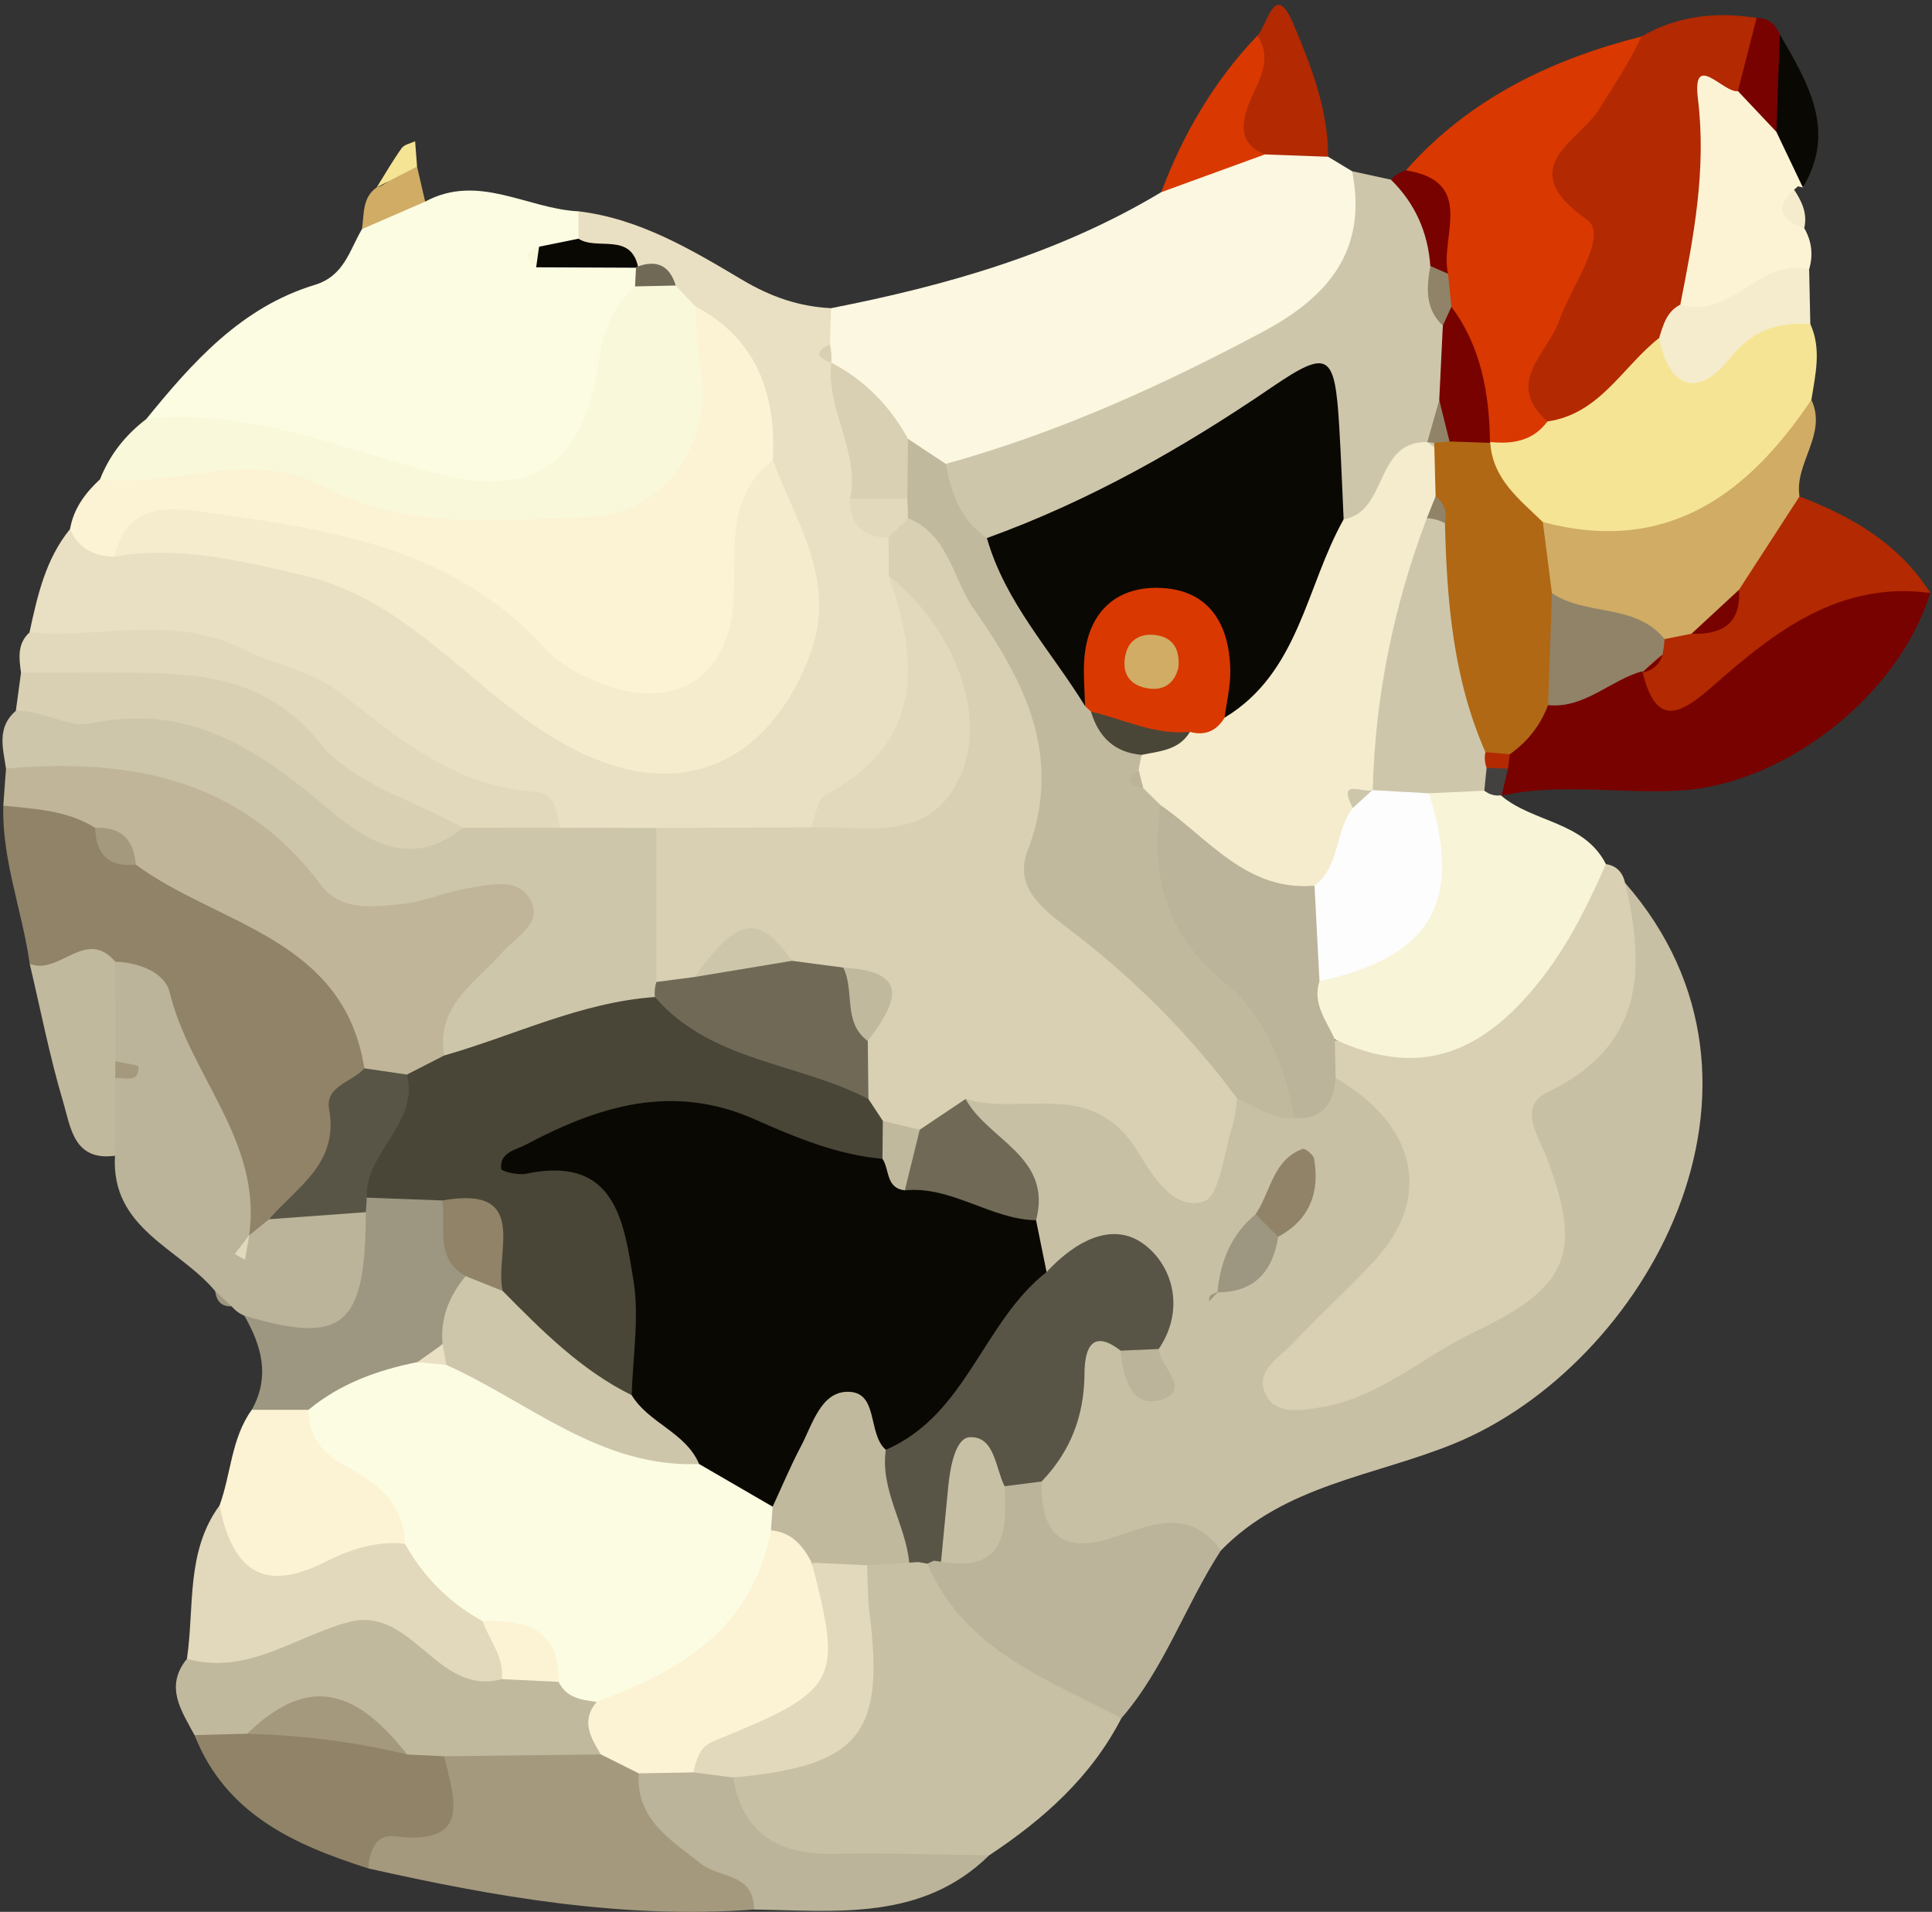 <?xml version="1.0" encoding="utf-8"?>
<!-- Generator: Adobe Illustrator 23.1.0, SVG Export Plug-In . SVG Version: 6.00 Build 0)  -->
<svg version="1.1" id="Calque_1" xmlns="http://www.w3.org/2000/svg" xmlns:xlink="http://www.w3.org/1999/xlink" x="0px" y="0px"
	 viewBox="0 0 1125 1113.21" style="enable-background:new 0 0 1125 1113.21;" xml:space="preserve">
<rect x="0" y="0" width="1125" height="1113.21" fill="#333333" stroke="none"/>
<style type="text/css">
	.st0{fill:#C8C0A5;}
	.st1{fill:#E9DFC2;}
	.st2{fill:#FCFCE3;}
	.st3{fill:#FBF7E0;}
	.st4{fill:#D9D0B4;}
	.st5{fill:#FCF3D4;}
	.st6{fill:#CDC6AB;}
	.st7{fill:#908367;}
	.st8{fill:#C1B599;}
	.st9{fill:#B22902;}
	.st10{fill:#FAF8DA;}
	.st11{fill:#BBB49A;}
	.st12{fill:#F8F4D8;}
	.st13{fill:#780200;}
	.st14{fill:#D93801;}
	.st15{fill:#F5E494;}
	.st16{fill:#A4997D;}
	.st17{fill:#C1B99E;}
	.st18{fill:#D0AC64;}
	.st19{fill:#E2D8BB;}
	.st20{fill:#9D9781;}
	.st21{fill:#F5ECCD;}
	.st22{fill:#0A0803;}
	.st23{fill:#585547;}
	.st24{fill:#6F6956;}
	.st25{fill:#494637;}
	.st26{fill:#FDFDFD;}
	.st27{fill:#434140;}
	.st28{fill:#B06814;}
</style>
<g>
	<g>
		<path class="st0" d="M946.31,514.12c103,117.69,12.06,280.78-99.61,326.47c-46.06,18.85-98.58,23.93-135.77,62.22
			c-23.84,2.43-47.63,5.9-71.56,6.93c-26.1,1.13-42.55-10.02-42.6-38.52c18.35-31.94,3.67-82.6,54.14-96.55
			c12.82,11.26,12.82,11.26,15.84,2.8c5.86-58.61-40.35-27.39-62.84-36.87c-6.84-8.47-8.94-18.67-10.79-28.97
			c2.37-30.1-38.26-42.21-31.21-74.27c41.11-12.99,79.12-15.67,111.63,21.77c29.49,33.97,27.02-12.86,41.13-18.47
			c10.71-8.9,23.5-4.88,35.49-5.77c12.62-0.45,21.35-11.02,33.43-13.01c56.06,27.36,64.29,76.22,22.81,126.14
			c-13.27,15.96-46.46,31.75-33.76,48.61c10.25,13.61,38.3-12.83,58.44-21.65c48.47-21.22,79.93-50.22,53.66-108.58
			c-4.79-10.63-4.64-25.75,4.4-31.7C933.18,605.71,935.02,557.9,946.31,514.12z"/>
		<path class="st1" d="M17.18,368.23c4.6-21.33,9.31-42.62,23.59-60.15c10.32,0.71,20.67,0.34,31.01,0.68
			c83.08-5.43,154.99,20.94,216.64,76.35c12.58,11.31,25.08,22.76,39.65,31.46c33.06,19.75,68.21,26.9,99.7,0.68
			c29.15-24.27,42.51-56.99,28.36-95.87c-5.79-15.92-9.42-32.45-14.27-48.62c-6.51-29.79-11.9-60.09-38.4-80.26
			c-5.44-4.45-10.54-9.31-15.45-14.31c-4.81-4.46-9.69-8.91-15.07-12.77c-3.84-2.1-7.6-4.3-11.5-6.28
			c-10.03-4.88-21.97-6.55-28.73-16.94c-2.35-7.19-1.75-13.75,4.12-19.16c35.58,4.24,65.68,22.27,95.42,39.94
			c16.44,9.77,32.94,15.56,51.61,16.45c5.99,5.3,6.74,11.91,4.84,19.19c2.48,4.56-12.84,5.56-2.25,11.77
			c3.43,3.35,6.11,7.16,8.21,11.44c8.74,20.07,12.06,41.37,14.67,62.83c1.33,12.79,10.71,21.55,16.31,32.25
			c3.65,7.43,6.06,15.21,7.58,23.36c26.45,70.75-7.86,115.18-64.7,149.97c-27.32,10.14-55.73,7.68-83.95,7.41
			c-18.57,0.09-37.12-0.19-54.77-7.1c-79.39-20.99-136.45-86.72-217.51-106.79C80.47,375.9,44.3,398.52,17.18,368.23z"/>
		<path class="st2" d="M336.84,123.05c0.01,5.31,0.01,10.63,0.02,15.94c1.57,9.6-5.63,9.2-11.49,10.2c-0.34,1.58-7.54-4.62-3,2.72
			c1.89-2.54,4.62-3.27,8.32-2.2c13.82,1.54,28.62-4.24,40.98,6.17l-1.31-0.32c4.2,5.33,5.84,11.35,5.02,18.08
			c-28.18,123.91-62.32,144.03-184.08,98.06c-35.13-13.26-76.48,2.17-106.11-27.73c27.01-33.18,55.35-65.11,98.05-78.07
			c17.27-5.25,20.23-20.15,27.55-32.51c10.5-9.38,17.7-26.37,36.79-15.99C278.5,100.69,307.06,121.61,336.84,123.05z"/>
		<path class="st3" d="M483.32,200.45c0.19-7,0.38-14,0.57-21c67.38-13.2,132.85-31.85,192.32-67.57
			c17.43-14.97,36.79-26.54,58.87-33.4c14.87-2.08,29.7-3.94,38.27,12.79c4.66,2.81,9.32,5.62,13.98,8.43
			c27.93,42.63,4.43,72.72-28.69,93.63c-61.45,38.79-125.82,72.89-199.25,84.4c-11.72-0.3-22.13-4.4-31.53-11.22
			c-19.6-14.43-32.06-34.61-43.8-55.35l0.05,0.04c-2.74-2.2-3.77-4.53-3.09-6.98C481.71,201.71,482.48,200.45,483.32,200.45z"/>
		<path class="st4" d="M946.31,514.12c11.92,50.37,10.95,94.9-44.8,121.59c-18.32,8.77-5.68,25.47-0.54,39.19
			c20.56,54.85,12.25,74.71-42.16,100.49c-30.01,14.22-55.3,38.29-89.27,43.97c-10.71,1.79-25.32,4.38-31.46-5.51
			c-9.16-14.75,6.62-22.97,14.96-31.88c15.28-16.32,31.98-31.32,47.17-47.73c34.12-36.87,25.02-79-22.47-106.57
			c-6.91-6.55-7.38-14.14-3.63-22.4c82.77,11.89,116.18-54.14,161.03-102.13C941.48,504.13,944.92,508.08,946.31,514.12z"/>
		<path class="st5" d="M66.77,324.12c-11.92-0.06-21.08-4.61-25.99-16.04c2.05-11.94,8.86-21.02,17.46-29.01
			c43.54-24.42,87.9-27.47,134.31-7.52c38.37,16.49,78.74,23.03,120.57,17.57c58.41-7.62,72.52-21.63,79.91-80.29
			c1.43-11.36,2.91-22.26,11.66-30.63c36.13,19.23,47.27,51.11,45.33,89.61c-1.17,22.51-5.9,44.57-7.96,67.01
			c-7.45,80.81-63.14,106.74-128.26,55.68c-45.72-35.85-95.32-59.63-150.34-73.17C131.29,309.42,97.34,299.2,66.77,324.12z"/>
		<path class="st6" d="M325.92,482c18.74,0.04,37.49,0.08,56.23,0.12c21.13,25.64,16.31,55.17,12.77,84.5
			c-1.5,6.21-4.18,11.95-7.84,17.18c-41.17,17.3-81.45,38.01-128.01,36.44c-19.64-23.2-4.52-41.55,8.81-59.86
			c10.02-13.77,20.8-29.81-9.68-23.26c-43.55,9.37-75.6-6.56-106.33-35.36c-27.99-26.23-61.93-41.29-102.05-39.66
			c-16.53,0.67-34.19,0.66-46.32-14.6c-1.76-11.81-5.53-23.97,5.71-33.57c61.21-16.99,118.44-15.32,169.86,29.31
			c26.65,23.13,57.16,41.71,95.8,27.95C292.65,471.22,311.09,468.14,325.92,482z"/>
		<path class="st0" d="M652.98,1000.46c-17.67,34.33-45.42,58.92-76.99,79.84c-31.04,12.81-63.89,15.4-96.6,13.18
			c-29.22-1.98-52.84-14.69-58.27-47.57c0.41-3.61,0.71-9.26,3.04-10c61.45-19.63,78.7-66.35,77.16-124.82
			c5.97-6.84,13.76-9.64,22.54-10.15c5.55,0.27,10.93,1.48,16.07,3.64C571.61,943.54,622.44,960.04,652.98,1000.46z"/>
		<path class="st6" d="M550.74,270.11c64.74-17.88,125.39-45.35,184.55-76.88c38.35-20.44,61.15-47.6,52.04-93.53
			c7.55,1.64,15.1,3.28,22.64,4.92c25.32,4.04,29.76,24.59,35.24,44.37c2.26,13.74,4.12,27.58,8.18,41.02
			c3.21,13.91,3.48,27.78-0.71,41.58c-3.6,10.75-9.46,20.25-16.27,29.22c-20.03,15-23.22,54.2-61.5,43.24
			c-23.95-66.18-23.16-64.75-87.87-28.78c-36.27,20.16-70.28,48.89-116.37,44.89C550.64,308.8,538.45,294.31,550.74,270.11z"/>
		<path class="st7" d="M17.29,561.15C13,530.32,1.04,500.77,1.92,469.08c18.98-14.24,36.67-9.1,53.91,3.44
			c9.85,8.78,19.3,18.18,32.54,22.11c40.17,16.08,75.44,40.61,109.61,66.27c17.01,12.77,22.37,33.77,22.55,55.23
			c-14.28,34.56-16.75,75.49-52.57,98.62c-4.49,3.18-9.42,5.45-14.69,6.96c-5.64-0.01-10.24-2.17-13.64-6.75
			c-21.88-48.6-26.8-106-73.47-141.6C50.45,566.96,31.49,573.4,17.29,561.15z"/>
		<path class="st8" d="M55.47,482.06c-16.4-10.33-35.13-11-53.55-12.97c0.53-7.19,1.05-14.38,1.58-21.57
			c71.81-6.27,136.71,5.54,183.46,67.82c11.75,15.66,30.45,12.52,46.84,11.05c12.72-1.14,24.96-6.96,37.69-9
			c12.58-2.02,28.82-6.69,36.55,5.17c9.41,14.43-7.29,22.59-15.31,31.78c-15.55,17.82-39,30.92-34.09,60.25
			c-4.3,8.86-12,12.56-21.19,14.06c-9.15,0.62-17.73-1.04-25.29-6.59c-11.91-75.99-84.97-83.3-133.11-118.61
			C70.48,497.11,63.1,489.45,55.47,482.06z"/>
		<path class="st9" d="M955.85,21.23c20.96-12.13,43.5-14.5,67.01-10.8c15.15,15.76,4.37,29.35-3.47,43.21
			c-28.2,36.34-7.39,85.06-30.69,122.7c-4.07,10.1-8.97,19.73-14.96,28.83c-20.62,22.41-37.23,51.22-74.49,47.4
			c-28.87-14.69-18.64-37.12-10.49-58.09c10.66-27.41,19.46-50.33,9.51-84.44C886.97,71.31,926.53,44.95,955.85,21.23z"/>
		<path class="st10" d="M404.69,178.21c1.11,12.95,1.52,26,3.46,38.83c6.46,42.65-22.48,82.61-65.53,83.99
			c-51.85,1.67-105.34,8.21-153.8-17.53c-43.44-23.08-87.24,0.96-130.57-4.42c5.61-14.29,14.8-25.83,26.95-35.1
			c59.49-6.46,113.14,17,168.78,31.67c57.45,15.14,85.75-5.73,94.54-64.61c2.55-17.11,7.75-32.59,21.28-44.25
			c7.74-7.59,15.66-6.55,23.7-0.52C397.21,170.24,400.95,174.23,404.69,178.21z"/>
		<path class="st11" d="M67.11,559.96c13.84,0.39,28.92,6.33,31.71,17.88c11.71,48.48,54.09,86.88,46.24,141.47c0,0,0.08,0,0.08,0
			c3.84-3.13,7.69-6.26,11.53-9.39c16.92-12.75,35.13-16.17,55-7.62c21.94,26.79,17.01,51.11-6.72,73.84
			c-25.42,24.34-43.6,4.49-62.7-10.07c-2.9-1.22-5.37-3.03-7.41-5.43c-4.56-1.48-7.75-4.45-9.56-8.89
			c-20.96-25.14-60.84-36.26-58.33-78.78c-11.27-12.01-13.11-25.53-6.55-40.38c8.99-7.98,10.75-8.64-10.63-14.65
			C43.69,599.59,51.6,574.66,67.11,559.96z"/>
		<path class="st12" d="M935.13,503.14c-11.93,26.88-24.37,52.19-44.68,75.47c-33.4,38.27-68.47,47.24-113.16,26.63
			c-15.98-5.5-20.7-16.58-16.07-32.29c42.4-25.25,74.86-56.54,67.25-111.96c6.56-9.46,16.43-11.57,26.94-12.23
			c4.99,0.14,9.86,1.12,14.49,2.91c4.52,2.69,5.97,6.59,4.28,11.65C892.86,479.09,922.43,478.2,935.13,503.14z"/>
		<path class="st13" d="M1124,345.26c-18.35,59.31-83.85,111.01-144.97,114.99c-34.93,2.27-70.11-4.69-104.86,3.08l0.26-0.24
			c-1.69-4.79-3.07-9.67-4.19-14.65c0.12-5.19,1.33-10.13,3.39-14.89c6.8-11.27,16.17-19.99,27.06-27.22
			c18.24-9.59,35.93-21.18,58.19-17.22c35.46,9.98,52.01-22.6,76.67-35.73C1065.18,337.6,1092.39,325.95,1124,345.26z"/>
		<path class="st14" d="M955.85,21.23c-6.94,15.05-16.09,28.7-24.88,42.71c-11.48,18.28-50.42,33.66-6.93,63.86
			c13.07,9.08-9.22,39.16-16.35,59.45c-6.5,18.48-32,35.79-6.59,58.13c-2.82,23.14-17.35,19.66-32.67,14.42
			c-22.96-22.07-7.93-56.62-26.28-80.21c-3.66-7.6-3.4-15.79-3.42-23.9c-0.11-21.15-3.46-41.19-20.08-56.52
			C855.46,57.48,903.02,34.72,955.85,21.23z"/>
		<path class="st15" d="M867.63,257.34c13.06,1.37,24.98-0.49,33.46-11.95c30.54-4.34,43.72-31.94,65.04-48.62
			c30.72,12.27,56.19-32.4,88.02-8.11c6.63,14.62,2.94,29.38,0.62,44.12c-41.24,86.41-55.95,94.15-151.79,80.07
			c-22.82-8.43-42.48-19.58-40.62-48.64C864.1,261.91,865.86,259.62,867.63,257.34z"/>
		<path class="st16" d="M439,1111.87c-76.34,5.65-150.69-7.33-224.66-23.98c-5.34-39.08,30.58-56.33,37.14-87.43
			c25.82-10.38,64.64,6.24,91.26,9.91c11.85,2.64,22.19,8.17,31.03,16.44c15.2,18.39,29.47,37.5,50.6,50.36
			C436.59,1084.6,451.2,1093.18,439,1111.87z"/>
		<path class="st11" d="M652.98,1000.46c-43.35-22.86-91.58-39.59-113.04-89.97c2.88-4.2,6.48-7.62,10.84-10.23
			c19.27-5.79,21.26-26.72,33.65-38.57c7.54-3.69,14.93-3.98,22.09,0.95c-0.6,27.89,9.82,42.8,40,33.1
			c22.67-7.28,45.52-18.98,64.41,7.06C690.24,934.54,678.19,971.41,652.98,1000.46z"/>
		<path class="st17" d="M349.88,1021.54c-30.44,0.36-60.88,0.72-91.33,1.08c-5.97,6.51-13.35,7.49-21.48,5.52
			c-29.47-23.03-60.13-34.81-94.63-9.66c-11.14,2.27-21.27,0.92-29.19-8.19c-7.58-14.19-17.59-28.14-4.41-44.39
			c58.74-38.13,118.19-43.05,178.56-3.9c10.98,1.1,21.9,2.72,32.5,5.97c10.32,3.33,19.71,8.34,27.56,15.99
			C355.76,995.98,354.32,1008.67,349.88,1021.54z"/>
		<path class="st18" d="M898.39,303.99c71.56,18.96,118.9-15.28,156.37-71.22c9.46,20.21-10.03,36.87-6.91,56.3
			c6.85,27.64-15.52,42.36-27.17,61.89c-9.08,10.24-18.99,19.42-31.83,24.89c-8.25,2.38-16.57,2.43-24.97,0.9
			c-24.54-6.86-51.48-8.44-69.08-30.91C888.29,331.23,887.45,317.1,898.39,303.99z"/>
		<path class="st19" d="M325.92,482c-18.77,0.01-37.54,0.03-56.31,0.04c-33.94,2.43-65.01-13.03-85.34-34.06
			c-36.32-37.59-77.08-46.59-125.32-43.1c-16.3,1.18-33.57-0.26-46.71-13.18c-1.15-8.41-2.33-16.83,4.95-23.46
			c41.07,3.99,82.22-11.15,124.22,9.74c18.46,9.18,39.97,12.13,58.29,26.59c33.06,26.11,66.4,53.69,111.97,56.49
			C322.97,461.75,324.8,472.48,325.92,482z"/>
		<path class="st19" d="M292.23,977.71c-37.79,10.36-52.13-43.1-89.21-33.2c-31.15,8.32-58.91,31.14-94.17,21.39
			c4.47-30.16-0.74-62.38,18.97-89.31c30.36,37.21,70.16,7.2,104.77,14.64c23.4,10.41,38.83,30,55.68,48.01
			C296.31,951.37,303.82,963.59,292.23,977.71z"/>
		<path class="st4" d="M12.24,391.69c25.93,0.03,51.87-0.59,77.77,0.26c37.17,1.21,69.28,7.28,96.57,41.01
			c18.95,23.42,54.75,33.2,83.02,49.07c-36.75,29.57-66.27-1.36-88.14-19.15c-39.45-32.08-76.95-52.72-129.36-41.52
			c-11.94,2.55-27.79-8.08-42.88-7.42C10.22,406.53,11.23,399.11,12.24,391.69z"/>
		<path class="st20" d="M142.26,766.06c57.7,17.27,70.65,6.24,70.76-60.25c-3-6.09-1.73-11.1,3.79-15.06
			c14.1-7.46,28.02-6.98,41.78,0.93c12.97,13.02,14.52,30.24,17.28,47.05c0.75,17.08-3.72,32.98-11.08,48.24
			c-4.38,7.28-10.28,13.05-17.53,17.46c-22.84,9.46-44.97,20.89-69.46,26.14c-11.65,0.8-22.82,0-31.21-9.68
			C157.4,801.65,152.4,783.65,142.26,766.06z"/>
		<path class="st7" d="M237.06,1021.59c7.17,0.34,14.33,0.69,21.5,1.03c6.23,25.28,15.98,52.12-28.85,46.59
			c-10.96-1.35-14.57,8.81-15.36,18.68c-43.01-13.73-82.9-31.51-101.08-77.6c10.21-0.26,20.42-0.53,30.64-0.79
			C177.69,992.39,208.26,1000.17,237.06,1021.59z"/>
		<path class="st9" d="M1012.6,343.43c11.75-18.12,23.5-36.24,35.25-54.35c30.6,11.66,58.06,27.56,76.16,56.18
			c-52.47-7.01-90.01,22-125.81,53.51c-18.93,16.65-33.78,26.24-41.84-7.91c0,0,0.84-4.77,0.78-4.79c0.97-3.14,2.43-6.03,4.3-8.73
			c1.61-3.25,4.25-4.98,7.85-5.21c5.24-1.05,10.48-2.1,15.71-3.15C999.28,365.96,1008.13,357.06,1012.6,343.43z"/>
		<path class="st11" d="M439,1111.87c0.27-21.29-20.03-18.15-30.72-26.62c-17.12-13.57-38.14-25.6-36.33-52.68
			c9.15-8.92,20.47-10.68,32.58-9.9c9,1.29,16.92,4.62,22.41,12.33c5.65,34.08,27.74,45.14,59.81,44.43
			c29.73-0.65,59.49,0.51,89.24,0.88C536.76,1118.76,487.24,1112.55,439,1111.87z"/>
		<path class="st5" d="M146.59,820.9c11.01,0,22.03,0,33.04,0c22.89,23.02,70.37,28.32,56.21,78.04
			c-17.02-2.05-32.76,3.58-47.18,10.84c-37.27,18.77-53.79,2.13-60.83-33.17C134.6,858.21,134.6,837.53,146.59,820.9z"/>
		<path class="st5" d="M978.44,177.37c7.77-39.54,15.3-78.41,10.26-119.86c-3.45-28.35,15.1-2.98,23.28-4.48
			c13.88,1.38,22.6,10.58,30.96,20.37c5.99,11.19,12.19,22.37,6.88,35.75l-2.88-0.67l-2.23,1.95c-4.57,9.2-4.65,17.23,5.91,22.44
			c4.36,7.57,5.29,15.56,2.85,23.94C1028.46,163.68,1012.32,202.93,978.44,177.37z"/>
		<path class="st17" d="M67.11,559.96c0.04,19.33,0.09,38.65,0.13,57.98c3.83,2.28,5.08,4.52,3.77,6.73
			c-1.3,2.18-2.6,3.28-3.91,3.28c-0.04,15-0.08,30.01-0.13,45.01c-24.16,3.27-25.87-16.83-30.2-31.37
			c-7.86-26.41-13.13-53.59-19.48-80.45C34.08,568.38,50.01,539.78,67.11,559.96z"/>
		<path class="st21" d="M978.44,177.37c29.42,9.26,46.13-27.88,75.02-20.56c0.23,10.61,0.45,21.23,0.68,31.84
			c-19.21-1.04-33.67,3.35-47.37,20.56c-17.69,22.22-34.9,17.54-40.65-12.44C968.47,189.18,970.52,181.4,978.44,177.37z"/>
		<path class="st9" d="M773.34,91.27c-12.27-0.45-24.54-0.91-36.81-1.36c-24.04,3.73-24.68-11.59-20.46-27.47
			c3.81-14.32,11.98-27.35,16.17-41.77c5.94-6.52,10.1-32.15,20.75-7.04C763.22,37.75,773.47,63.63,773.34,91.27z"/>
		<path class="st14" d="M732.24,20.67c10.48,16.34-2.32,29.85-6.43,43.85c-3.84,13.09-0.94,20.32,10.72,25.39
			c-20.11,7.32-40.22,14.65-60.32,21.97C688.94,77.82,707.03,47.06,732.24,20.67z"/>
		<path class="st22" d="M1049.81,109.15c-5.15-10.79-10.29-21.58-15.43-32.38c-9.69-19.31-12.45-38.37,1.99-56.83
			C1052.44,47.93,1069.79,75.72,1049.81,109.15z"/>
		<path class="st13" d="M818.64,99.17c41.25,6.6,19.59,38.84,24.55,60.24c-4.42,0.75-7.86-0.76-10.31-4.52
			c-1.4-19.6-8.84-36.44-22.92-50.25C812.35,101.87,815.24,100.05,818.64,99.17z"/>
		<path class="st13" d="M1036.37,19.94c-0.66,18.94-1.33,37.89-1.99,56.83c-7.47-7.91-14.93-15.83-22.4-23.74
			c3.63-14.2,7.26-28.39,10.89-42.59C1029.66,10.35,1033.76,14.08,1036.37,19.94z"/>
		<path class="st18" d="M247.57,117.4c-12.26,5.33-24.53,10.66-36.79,15.99c1.33-8.66-0.01-18.26,8.61-24.33
			c8.85-2.01,12.73-13.71,23.46-12.06C244.42,103.8,246,110.6,247.57,117.4z"/>
		<path class="st15" d="M242.85,97c-7.82,4.02-15.64,8.04-23.46,12.06c4.78-7.66,9.29-15.51,14.53-22.84
			c1.51-2.11,5.14-2.7,7.8-3.99C242.1,87.15,242.47,92.07,242.85,97z"/>
		<path class="st21" d="M1050.61,132.87c-13.22-4.52-17.95-11.27-5.91-22.44C1049.21,117.24,1052.6,124.35,1050.61,132.87z"/>
		<path class="st20" d="M125.3,751.74c3.19,2.96,6.37,5.92,9.56,8.89C128.69,760.88,126.01,757.37,125.3,751.74z"/>
		<path class="st4" d="M382.18,571.77c-0.01-29.88-0.02-59.76-0.03-89.65c30.04-0.11,60.09-0.22,90.13-0.32
			c1.39-1.2,2.59-2.87,4.2-3.52c82.88-33.84,90.75-61.15,41.09-142.9c-0.07-7.48-0.14-14.96-0.21-22.44
			c2.78-8.82,8.13-14.52,17.93-14.84c54.76,45.46,87.27,102.62,81.86,174.94c-2.24,29.93,7.28,48.12,27.32,68.58
			c28.84,29.43,73,48.31,76,98.08c-0.92,5.42-1.21,11.06-2.9,16.23c-5.01,15.33-7.28,40.52-16.61,43.58
			c-18.9,6.2-32.02-18.87-39.43-30.52c-26.3-41.33-66.71-19.1-99.25-29.1c-5.85,14.62-17.36,20.66-32.38,21.43
			c-5.59-0.09-11-1.18-16.27-3.02c-7.73-3.85-12.99-9.92-16.04-17.95c-3.19-10.34-2.72-20.76-0.61-31.16
			c1.88-12.69,10.36-27.22-9.66-33.74c-9.2-2.45-18.41-4.63-26.9-8.97c-23.55-20.09-39.26,1.22-57.17,10.89
			C395.17,579.38,387.94,578.32,382.18,571.77z"/>
		<path class="st22" d="M603.3,710.54c2.04,10.04,4.08,20.08,6.12,30.12c-18.52,44.94-36.4,90.42-89.61,106.02
			c-42.07-28.81-44.79,24.79-69.15,33.15c-21.18,2.27-35.74-11.6-52.13-21.2c-18.47-14.69-34.07-31.44-39.68-55.36
			c-6.25-46.4,1.72-98.99-65.83-112.31c-23.11-4.56-9.69-24.06,2.86-32.38c38.33-25.41,79.81-39.51,126.41-26.62
			c30.41,8.41,60.18,18.75,89.02,31.6c10.23,4.13,18.04,12.51,28.53,16.15C560.72,690.48,588.84,686.55,603.3,710.54z"/>
		<path class="st17" d="M720.47,639.69c-28.02-37.83-61.29-70.9-98.53-99.09c-16.71-12.64-31.29-24.89-23.58-45.16
			c20.74-54.57-1.29-98.08-31.15-140.58c-12.58-17.91-14.61-43.46-38.51-53.16c-4.58-3.83-7.64-8.62-9.24-14.37
			c-2.02-12.08-0.68-23.19,9.27-31.78c7.34,4.86,14.68,9.71,22.02,14.57c3.07,17.11,8.67,32.82,23.93,43.17
			c25.79,22.03,41.32,51.83,60.1,79.14c4.34,5.85,8.45,11.9,12.61,17.86c5.55,7.54,11.75,14.6,17.51,22.01
			c2.43,4.04,3.46,8.43,3.23,13.11c-8.24,10.74,0.75,11.25,7.84,12.97c5.78,5.45,8.87,12.25,10.73,19.81
			c1.77,32.9,15.25,59.47,36.51,85.08c20.1,24.22,48.8,48.81,30.6,87.78C741.02,652.15,731.35,644.14,720.47,639.69z"/>
		<path class="st23" d="M515.81,844.17c46.98-20.23,56.45-74.4,93.61-103.52c16.27-17.5,38.63-30.66,57.84-15.3
			c16.1,12.87,22.57,37.84,7.47,60.13c-7.06,7.75-14.49,7.27-22.17,0.97c-18.87-14.59-20.98,2.91-21.05,13.27
			c-0.18,24.75-8.12,45.34-24.99,62.92c-7.19,0.92-14.38,1.83-21.56,2.75c-6.24,2.36-14.14-17.47-18.98,1.17
			c-3.95,15.19,0.81,33.89-18.01,42.77l-4.17-0.55l-3.85,1.7l-5.2-0.94l-5.28,0.35C508.73,891.36,497.6,870.81,515.81,844.17z"/>
		<path class="st11" d="M753.79,651.04c-5.84-29.92-16.61-59.29-39.87-78.18c-34.79-28.25-44.28-62.49-38.16-104.08
			c37.88,5.93,66.86,28.82,96.48,50.64c7.82,17.97,8.12,35.38-3.91,51.84c-4.31,13.25,4.17,23.13,8.96,33.98
			c0.15,7.48,0.3,14.96,0.45,22.44C776.62,642.5,770.29,651.98,753.79,651.04z"/>
		<path class="st24" d="M603.3,710.54c-26.67-0.57-49.01-20.13-76.42-17.44c0.85-12.27-16.45-29.01,8.68-35.3
			c8.9-5.97,17.81-11.94,26.71-17.91C575.17,663.88,613.08,673.36,603.3,710.54z"/>
		<path class="st7" d="M731.15,707c8.81-12.95,9.88-31.53,27.3-38c1.44-0.53,6.32,3.32,6.72,5.63c3.45,19.77-2.57,35.56-20.86,45.53
			C733.48,722.22,727.76,719.16,731.15,707z"/>
		<path class="st20" d="M731.15,707c4.38,4.39,8.77,8.78,13.15,13.16c-3.22,20.09-13.69,32.27-35.25,32.36l-0.15-0.15
			C710.63,734.46,716.93,718.78,731.15,707z"/>
		<path class="st11" d="M652.56,786.45c7.39-0.32,14.78-0.65,22.17-0.97c0.62,10.37,20.27,24.55,0.39,29.83
			C658.57,819.71,653.77,801.39,652.56,786.45z"/>
		<path class="st20" d="M709.06,752.52c-1.7,1.77-3.4,3.55-5.1,5.32c0.21-1.16,0.02-2.73,0.71-3.37c1.11-1.03,2.8-1.43,4.24-2.1
			L709.06,752.52z"/>
		<path class="st21" d="M66.77,324.12c7.32-35.23,39.15-27.66,57.92-25.11c69.6,9.46,139.99,21.06,191.37,77.23
			c10.44,11.41,23.86,18.35,37.9,23.09c40.9,13.82,70.37-5.83,73.09-49.1c1.85-29.33-4.88-60.53,22.97-82.41
			c13.39,36.68,37.93,70.08,21.51,113.77c-21.93,58.35-73.35,92.9-147.51,49.1c-50.59-29.88-86.15-81.58-148.34-95.94
			C139.21,326.34,104.11,317.59,66.77,324.12z"/>
		<path class="st19" d="M517.56,335.38c37.82,30,56.89,79.81,42.34,114.82c-17.36,41.76-55,30.41-87.62,31.6
			c2.74-6.54,3.66-16.53,8.5-19.1C537.36,432.67,535.42,386.47,517.56,335.38z"/>
		<path class="st4" d="M528.72,255.55c-0.13,11.66-0.25,23.32-0.38,34.98c-11.17,8.98-22.27,8.96-33.31-0.24
			c5.72-27.68-14.19-51.8-10.98-79.13C503.52,221.34,518.2,236.35,528.72,255.55z"/>
		<path class="st19" d="M495.03,290.29c11.1,0.08,22.21,0.16,33.31,0.24c0.22,3.72,0.33,7.44,0.35,11.17
			c-3.78,3.75-7.56,7.49-11.34,11.24C502.24,312.95,494.81,305.39,495.03,290.29z"/>
		<path class="st22" d="M371.67,155.89c-19.82-0.08-39.64-0.17-59.46-0.25c-0.98-4.2-0.42-8.19,1.68-11.97
			c7.66-1.56,15.32-3.12,22.97-4.68C347.75,146.09,367.51,134.92,371.67,155.89z"/>
		<path class="st24" d="M393.48,166.25c-7.9,0.17-15.8,0.35-23.7,0.52c0.19-3.74,0.39-7.47,0.58-11.21
			C381.82,151.01,389.76,154.07,393.48,166.25z"/>
		<path class="st4" d="M483.32,200.45c0.74,3.55,1,7.13,0.79,10.75C475.31,208.24,474.4,204.7,483.32,200.45z"/>
		<path class="st10" d="M313.89,143.67c-0.56,3.99-1.12,7.98-1.68,11.97C304.59,150.5,305.99,146.63,313.89,143.67z"/>
		<path class="st25" d="M513.86,674.74c-26.4-2.32-50.75-12.51-74.32-22.96c-47.98-21.26-90.89-7.78-133.25,14.68
			c-5.98,3.17-15.52,4.53-14.45,14.08c0.18,1.58,9.8,3.89,14.44,2.91c52.33-11.02,56.98,28.07,62.56,62.04
			c3.55,21.65-0.41,44.53-1,66.86c-42.24,2.25-63.88-26.36-84.56-56.36c-5.33-20.4-2.39-44.6-25.69-57
			c-14.67-0.55-29.35-1.1-44.02-1.64c-14.65-31.23,5.81-50.99,23.42-71.68c7.22-3.7,14.45-7.39,21.67-11.09
			c40.82-11.63,79.49-31.01,122.69-34.04c43.93,14.59,91.54,21.48,124.34,59.39c2.8,4.25,5.59,8.5,8.39,12.75
			C526.64,660.16,524.69,667.49,513.86,674.74z"/>
		<path class="st24" d="M505.68,639.94c-40.73-21.31-91.52-21.52-124.34-59.39c-0.32-2.98-0.04-5.91,0.84-8.78
			c7.44-0.97,14.88-1.94,22.32-2.91c17.91-9.19,34.67-25.37,56.75-9.41c9.92,1.32,19.83,2.63,29.75,3.95
			c21.31,8.71,12.85,27.39,14.31,42.75C505.44,617.41,505.56,628.67,505.68,639.94z"/>
		<path class="st19" d="M426.93,1034.99c-7.75-1-15.49-1.99-23.24-2.99c-4.14-6.83-6.08-17.19,0.59-19.7
			c49.59-18.64,63.56-59.54,69.24-106.3c11.7-5.25,22.43-5.01,31.39,5.41c0.45,9.37,0.27,18.82,1.44,28.09
			C515.26,1010.07,500.22,1028.26,426.93,1034.99z"/>
		<path class="st17" d="M504.91,911.41c-10.75-0.5-21.49-1.01-32.24-1.51c-11.64-1.35-19.23-8.33-24.97-17.91
			c-2.01-5.3-1.14-10.19,2.21-14.7c5.43-11.7,10.41-23.64,16.42-35.04c6.71-12.71,11.53-31.55,26.95-31.85
			c18.67-0.36,11.63,24.32,22.51,33.77c-3.33,23.55,11.53,43.32,13.66,65.73C521.28,910.4,513.1,910.91,504.91,911.41z"/>
		<path class="st22" d="M631.81,411.08c-19.79-32.17-46.48-60.29-57.14-97.79c59.29-21.41,113.52-52.1,165.53-87.56
			c33.4-22.78,37-19.98,39.57,21.68c1.13,18.32,1.77,36.68,2.63,55.02c2.13,47.09-11.97,102.56-61.92,120.07
			c-30.46,19.62-33.29-32.42-34.27-33.76C638.21,323.53,666.36,338.96,631.81,411.08z"/>
		<path class="st21" d="M713.08,417.88c43.49-26.24,47.29-76.32,69.31-115.46c25.95-4.48,17.91-45.8,48.74-45
			c2.14,1.58,4.27,3.16,6.43,4.74c5.98,9.57,6.59,20.09,5.54,30.91c-0.58,5.26-1.67,10.43-3.04,15.54
			c-13.44,44.88-19.21,91.43-29.51,136.99c-1.41,4.91-3.64,9.48-6.5,13.71c-1.93,7.62-25.42,2.37-11.52,19.52
			c-4.16,15.88,0.36,38.16-27.08,36.88c-39.85,3.4-61.68-27.65-89.68-46.92c-3.33-3.28-6.67-6.56-10-9.84
			c-3.22-1.65-4.69-3.75-4.42-6.3c0.29-2.78,0.86-4.17,1.71-4.17c0.4-3.02,0.98-6.01,1.76-8.95c2.48-10.81,11.14-15.57,19.81-20.36
			C693.94,415.36,703.36,413.07,713.08,417.88z"/>
		<path class="st13" d="M845.16,178.63c17.41,23.4,22,50.47,22.47,78.71l0.16,0.54c-8.11,5.4-16.41,5.74-24.9,0.91
			c-4.82-8.01-3.66-17.15-4.82-25.85c0.7-14.46,1.39-28.91,2.09-43.37C838.51,184.41,840.02,180.68,845.16,178.63z"/>
		<path class="st7" d="M845.16,178.63c-1.67,3.65-3.33,7.3-5,10.95c-10.51-9.87-9.48-22.15-7.28-34.69
			c3.44,1.51,6.87,3.01,10.31,4.52C843.85,165.81,844.51,172.22,845.16,178.63z"/>
		<path class="st7" d="M838.08,232.94c1.99,8.04,3.99,16.07,5.98,24.11l-4.19,3.34l-4.72-2.53l-4.02-0.44
			C833.44,249.26,835.76,241.1,838.08,232.94z"/>
		<path class="st23" d="M236.97,625.68c7.13,28.78-24.4,44.91-23.42,71.68c-0.1,2.83-0.28,5.65-0.54,8.46
			c-18.78,1.37-37.56,2.73-56.34,4.1c16.18-18.8,40.77-32.41,34.97-64.06c-2.49-13.56,13.59-15.8,20.53-23.8
			C220.44,623.27,228.71,624.47,236.97,625.68z"/>
		<path class="st16" d="M55.47,482.06c15.04-0.79,22.48,6.81,23.59,21.4C63.33,505,55.7,497.61,55.47,482.06z"/>
		<path class="st19" d="M145.15,719.31c-0.84,4.74-1.67,9.49-2.51,14.23c-1.97-1.12-3.95-2.23-5.92-3.35
			c2.78-3.63,5.56-7.26,8.35-10.89C145.06,719.3,145.15,719.31,145.15,719.31z"/>
		<path class="st16" d="M67.09,627.95c-0.04-3.34,0.01-6.68,0.15-10.01c4.69,1.09,13.41,2.12,13.42,3.28
			C80.81,631.45,72.33,626.76,67.09,627.95z"/>
		<path class="st6" d="M799.36,460.07c1.31-54.61,12.16-107.32,31.5-158.35c4.95-4.69,10.21-5.08,15.82-1.21
			c18.85,40.61,17.71,85.15,25.04,128.04c-0.06,5.8-0.01,11.61,0.21,17.42c0.34,6.33-2.2,11.14-7.62,14.43
			c-10.77,0.51-21.55,1.01-32.32,1.52C820.64,469.74,809.76,469.13,799.36,460.07z"/>
		<path class="st26" d="M799.36,460.07c10.88,0.61,21.75,1.23,32.63,1.84c20.22,63.09,1.4,95.41-63.66,109.34
			c-0.96-18.52-1.93-37.04-2.89-55.56c15.06-11.31,11.73-31.7,22.33-45.22c1.08-6.79,8.26-6.94,11.9-10.94L799.36,460.07z"/>
		<path class="st27" d="M864.31,460.39c0.45-4.44,0.9-8.89,1.34-13.33c4.32-4.1,8.48-4.13,12.44,0.51
			c-1.22,5.17-2.44,10.34-3.66,15.51C870.68,463.6,867.31,462.71,864.31,460.39z"/>
		<path class="st28" d="M864.95,437.95c-18.7-42.52-22.47-87.68-23.55-133.31c-1.07-5.48-4.94-9.98-5.45-15.64
			c-0.27-10.38-0.54-20.75-0.81-31.13c2.97-0.24,5.94-0.51,8.91-0.82c7.91,0.28,15.82,0.56,23.74,0.83
			c1.43,21.19,17.08,32.95,30.6,46.11c1.76,13.79,3.52,27.59,5.28,41.38c12.16,22.18,16.04,44.08-2.24,65.22
			c-4.48,11.83-11.96,21.33-22.3,28.59C874.14,441.84,869.4,441.58,864.95,437.95z"/>
		<path class="st7" d="M901.44,410.59c0.75-21.74,1.49-43.48,2.24-65.22c20,13.51,48.65,5.78,65.6,26.75c-0.2,3.06-0.6,6.1-1.2,9.11
			c-4.4,3.03-8.05,6.93-12,10.47l0.27-0.85C937.53,396.02,922.85,412.66,901.44,410.59z"/>
		<path class="st9" d="M864.95,437.95c4.73,0.41,9.45,0.82,14.18,1.24c-0.36,2.79-0.7,5.59-1.04,8.39
			c-4.15-0.17-8.29-0.34-12.44-0.51C864.55,444.09,864.32,441.05,864.95,437.95z"/>
		<path class="st5" d="M448.91,891.07c12.08,1.03,18.7,8.95,23.77,18.83c18.13,69.93,15.69,74.29-57.53,104.1
			c-7.82,3.19-9.67,10.7-11.45,18c-10.58,0.19-21.16,0.38-31.75,0.57c-7.36-3.68-14.71-7.35-22.07-11.03
			c-5.96-9.79-11.77-19.6-2.43-30.61c-2.91-5.43-2.8-13.11,1.91-14.63C394.57,961.69,418.51,922.67,448.91,891.07z"/>
		<path class="st0" d="M547.97,909.34c1.4-14.66,2.76-29.32,4.22-43.97c1.12-11.23,4.19-28.15,12.52-28.52
			c14.54-0.64,14.79,17.66,20.26,28.55C586.43,891.67,585.39,915.83,547.97,909.34z"/>
		<path class="st2" d="M448.91,891.07c-10.59,56.9-52.57,81.9-101.46,99.86c-8.87-1.05-17.64-2.31-22.18-11.63
			c-11.64-15.71-28.42-24.98-44.31-35.37c-19.37-10.65-34.33-25.73-45.13-44.99c-0.38-22.98-15.71-35.2-33.53-44.72
			c-13.81-7.38-22.78-16.98-22.68-33.32c18.49-15.31,40.26-23.12,63.4-27.78c5.7,0.11,11.34-0.45,16.91-1.68
			c55.37,5.07,96.95,43.44,147.15,61c14.27,8.28,28.55,16.56,42.82,24.85C449.58,881.88,449.24,886.48,448.91,891.07z"/>
		<path class="st16" d="M237.06,1021.59c-30.6-7.52-61.7-11.17-93.16-12.09C177.56,977.09,205.05,980.66,237.06,1021.59z"/>
		<path class="st5" d="M280.97,943.93c24.88-0.88,45.05,4.14,44.31,35.37c-11.02-0.53-22.03-1.06-33.05-1.59
			C293.64,964.73,285.01,955.09,280.97,943.93z"/>
		<path class="st13" d="M1012.6,343.43c1.25,19.81-9.91,26.22-27.61,25.55C994.19,360.46,1003.39,351.94,1012.6,343.43z"/>
		<path class="st6" d="M407.09,852.44c-57.51,2.35-99.04-36.08-147.16-57.68c-3.69-2.08-5.25-4.56-4.68-7.43
			c0.61-3.07,1.43-4.6,2.46-4.6c-1.47-15.23,3.92-28.15,13.41-39.67c11.62-8.24,15,4.2,21.58,8.61
			c22.77,23.04,45.55,46.07,75.12,60.7C377.81,828.77,399.25,833.95,407.09,852.44z"/>
		<path class="st7" d="M292.71,751.67c-7.2-2.87-14.39-5.74-21.58-8.61c-18.25-10.46-11.28-28.68-13.55-44.06
			C309.36,689.8,287.67,729.65,292.71,751.67z"/>
		<path class="st1" d="M257.71,782.73c0.74,4.01,1.48,8.02,2.22,12.03c-5.63-0.55-11.27-1.09-16.9-1.64
			C247.93,789.66,252.82,786.19,257.71,782.73z"/>
		<path class="st13" d="M956.07,391.71c4-3.49,8-6.98,12-10.47C966.23,387.19,962.12,390.56,956.07,391.71z"/>
		<path class="st6" d="M461.25,559.45c-18.92,3.14-37.83,6.27-56.75,9.41C429.64,533.84,441.63,531.85,461.25,559.45z"/>
		<path class="st17" d="M505.31,606.14c-14.8-10.89-7.38-29.22-14.31-42.75C531.76,565.59,521.3,584.94,505.31,606.14z"/>
		<path class="st17" d="M513.86,674.74c0.07-7.35,0.14-14.7,0.22-22.06c7.16,1.7,14.33,3.41,21.49,5.11
			c-2.89,11.77-5.79,23.54-8.68,35.3C515.68,691.85,518.08,680.94,513.86,674.74z"/>
		<path class="st14" d="M713.08,417.88c-4.7,7.71-11.32,10.71-20.18,8.28c-22.17,10.47-40.58,2.64-57.64-11.82l-3.45-3.27
			c-0.18-9.2-1.11-18.47-0.4-27.6c2.05-26.36,17.81-41.69,43.1-41.19c29.08,0.57,41.51,20.68,41.9,48.24
			C716.53,399.62,714.26,408.76,713.08,417.88z"/>
		<path class="st25" d="M635.26,414.35c19.11,4.44,37.21,13.83,57.64,11.82c-6.39,10.7-17.64,11.19-28.09,13.36
			C648.93,438.21,639.7,429.09,635.26,414.35z"/>
		<path class="st11" d="M663.05,448.47c0.89,3.49,1.79,6.98,2.71,10.46C658.04,457.22,653.46,454.68,663.05,448.47z"/>
		<path class="st6" d="M799.68,459.53c-3.97,3.65-7.94,7.3-11.9,10.94C777.7,451.54,795.91,463.4,799.68,459.53z"/>
		<path class="st7" d="M835.95,288.99c5.17,4.04,6.84,9.31,5.45,15.64c-3.3-1.75-6.81-2.72-10.54-2.91
			C832.56,297.48,834.26,293.23,835.95,288.99z"/>
		<path class="st18" d="M686.19,388.72c-2.22,9.23-8.79,14.08-19.11,11.85c-10.67-2.3-14.05-10.03-11.52-20.1
			c2.02-8.03,8.57-11.41,16.06-10.83C682.05,370.47,687.28,376.84,686.19,388.72z"/>
	</g>
</g>
</svg>
